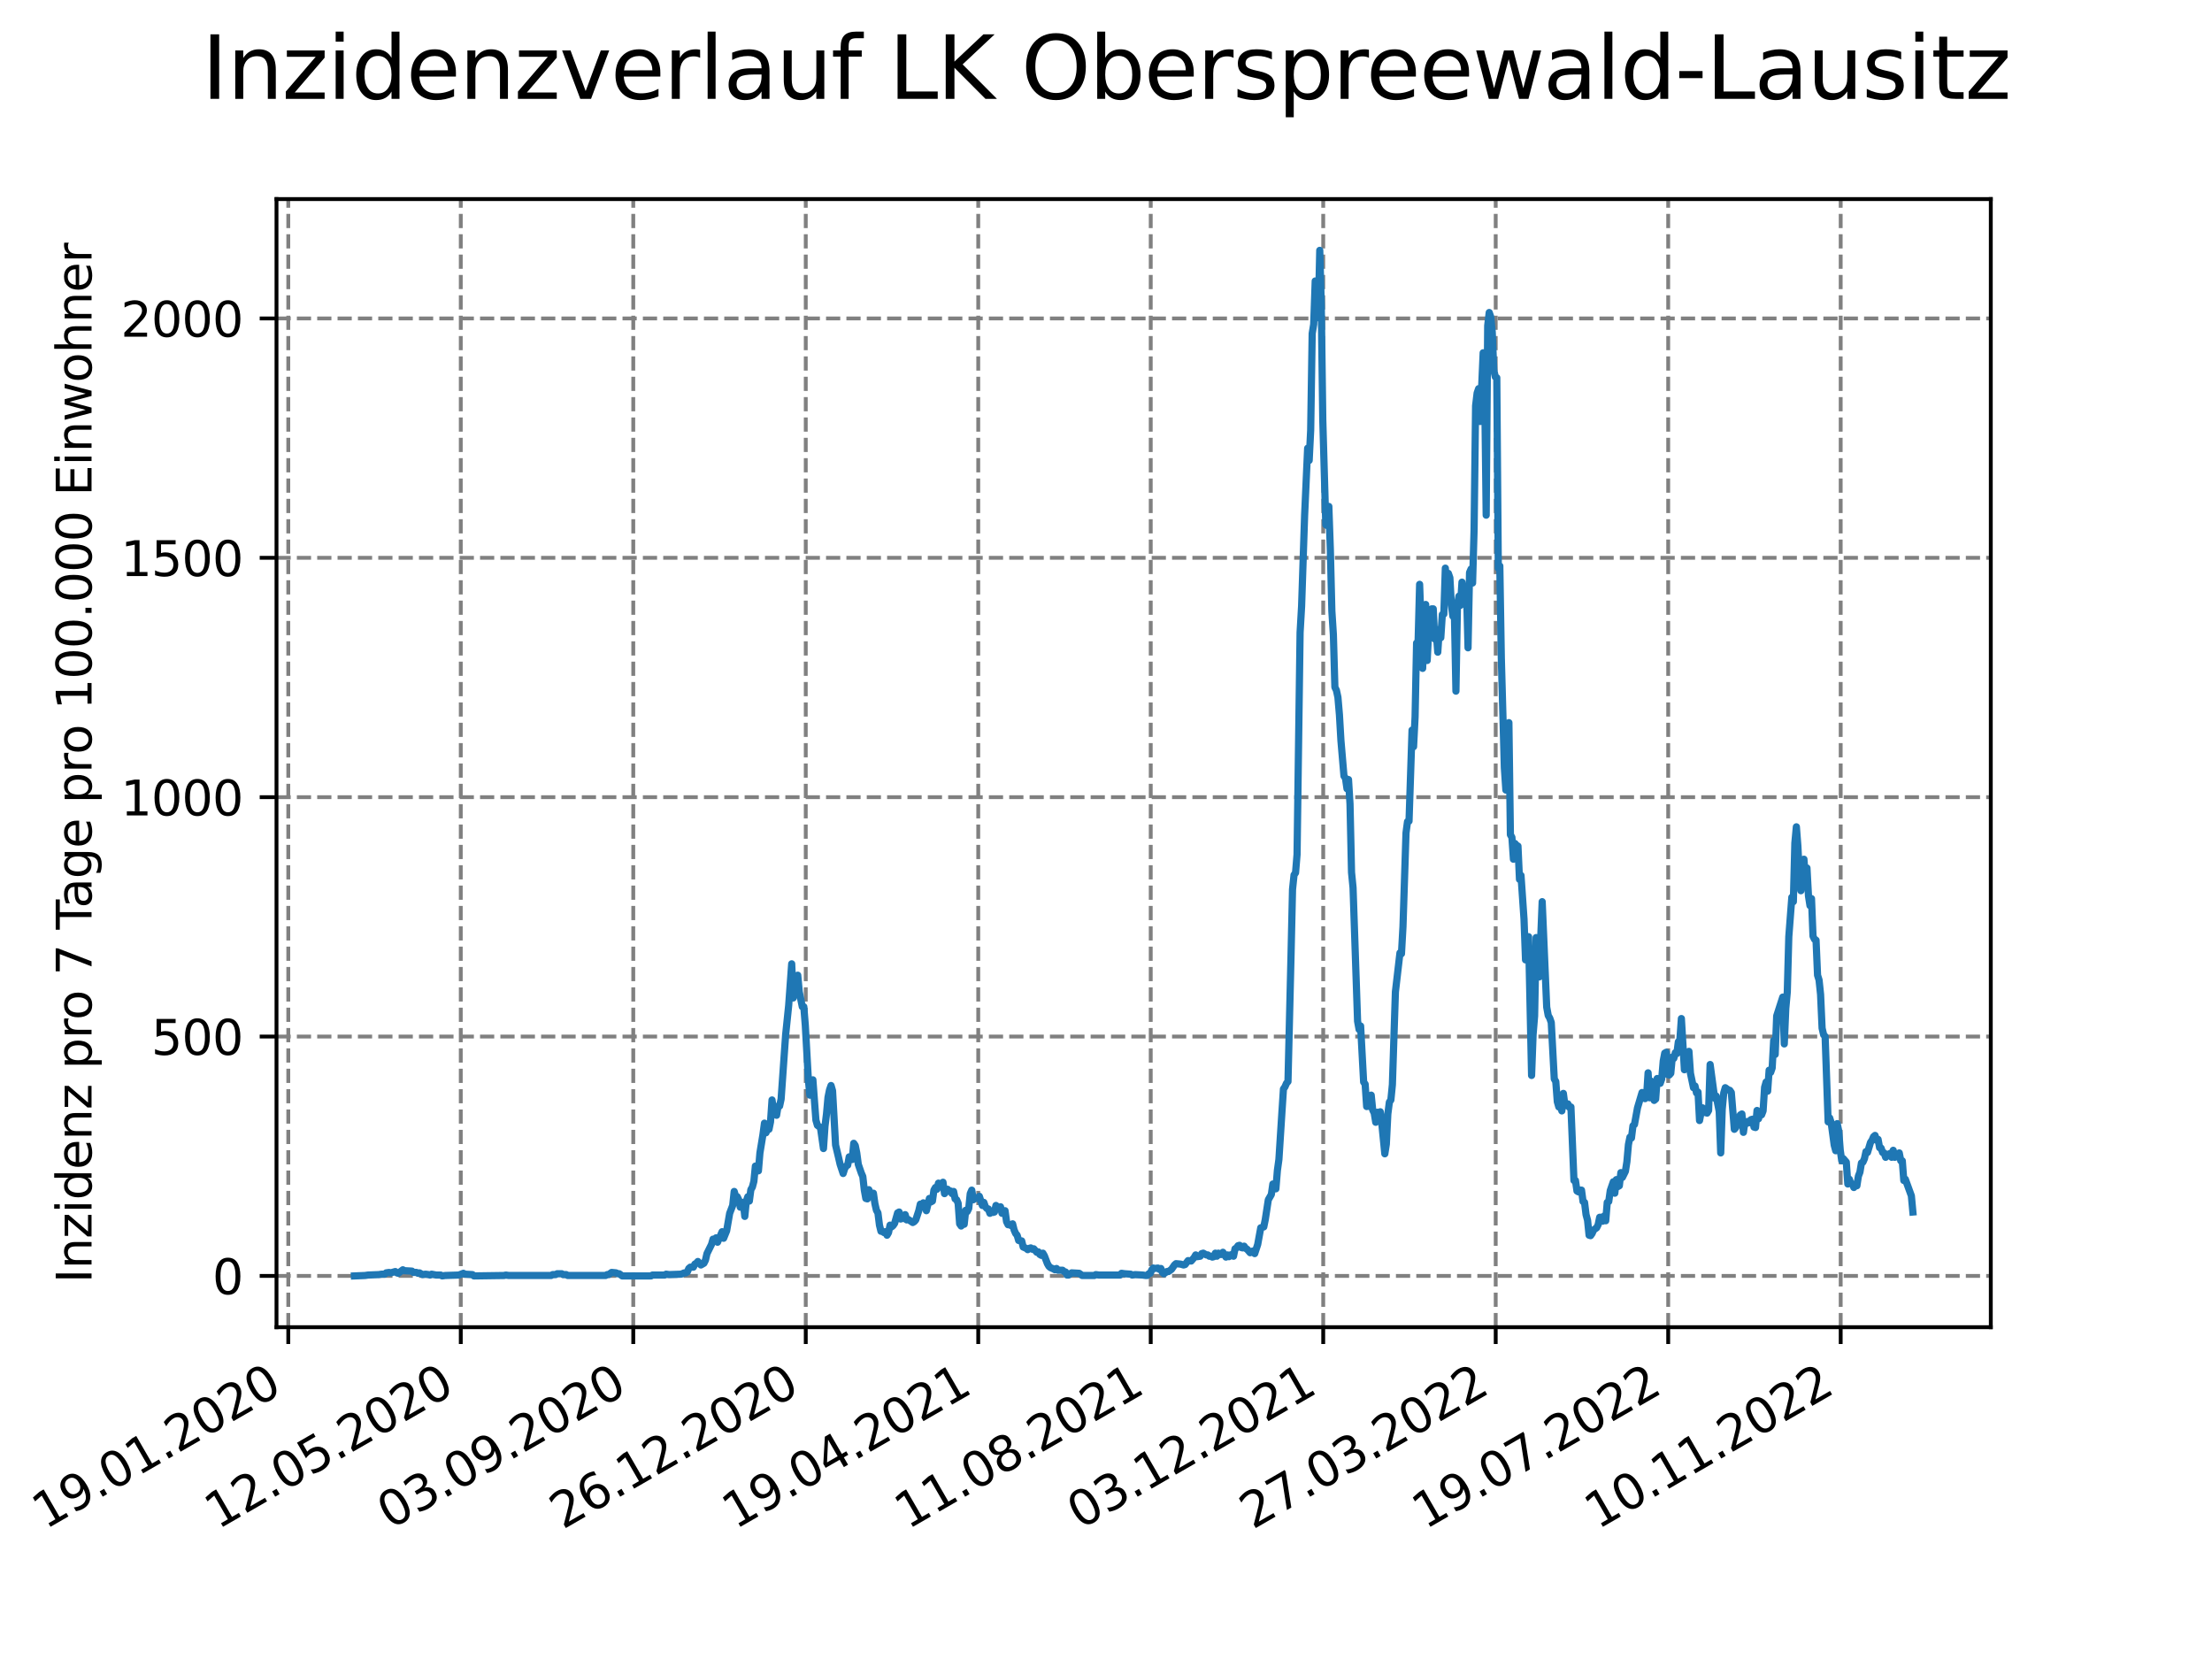 <?xml version="1.0" encoding="utf-8" standalone="no"?>
<!DOCTYPE svg PUBLIC "-//W3C//DTD SVG 1.1//EN"
  "http://www.w3.org/Graphics/SVG/1.1/DTD/svg11.dtd">
<svg xmlns:xlink="http://www.w3.org/1999/xlink" width="460.8pt" height="345.6pt" viewBox="0 0 460.8 345.6" xmlns="http://www.w3.org/2000/svg" version="1.1">
 <defs>
  <style type="text/css">*{stroke-linejoin: round; stroke-linecap: butt}</style>
 </defs>
 <g id="figure_1">
  <g id="patch_1">
   <path d="M 0 345.6 
L 460.8 345.6 
L 460.8 0 
L 0 0 
z
" style="fill: #ffffff"/>
  </g>
  <g id="axes_1">
   <g id="patch_2">
    <path d="M 57.6 276.48 
L 414.72 276.48 
L 414.72 41.472 
L 57.6 41.472 
z
" style="fill: #ffffff"/>
   </g>
   <g id="matplotlib.axis_1">
    <g id="xtick_1">
     <g id="line2d_1">
      <path d="M 60.056 276.48 
L 60.056 41.472 
" clip-path="url(#p225193b624)" style="fill: none; stroke-dasharray: 2.96,1.28; stroke-dashoffset: 0; stroke: #808080; stroke-width: 0.8"/>
     </g>
     <g id="line2d_2">
      <defs>
       <path id="m6583475e3d" d="M 0 0 
L 0 3.5 
" style="stroke: #000000; stroke-width: 0.8"/>
      </defs>
      <g>
       <use xlink:href="#m6583475e3d" x="60.056" y="276.48" style="stroke: #000000; stroke-width: 0.8"/>
      </g>
     </g>
     <g id="text_1">
      <!-- 19.01.2020 -->
      <g transform="translate(9.431 318.689) rotate(-30) scale(0.1 -0.1)">
       <defs>
        <path id="DejaVuSans-31" d="M 794 531 
L 1825 531 
L 1825 4091 
L 703 3866 
L 703 4441 
L 1819 4666 
L 2450 4666 
L 2450 531 
L 3481 531 
L 3481 0 
L 794 0 
L 794 531 
z
" transform="scale(0.016)"/>
        <path id="DejaVuSans-39" d="M 703 97 
L 703 672 
Q 941 559 1184 500 
Q 1428 441 1663 441 
Q 2288 441 2617 861 
Q 2947 1281 2994 2138 
Q 2813 1869 2534 1725 
Q 2256 1581 1919 1581 
Q 1219 1581 811 2004 
Q 403 2428 403 3163 
Q 403 3881 828 4315 
Q 1253 4750 1959 4750 
Q 2769 4750 3195 4129 
Q 3622 3509 3622 2328 
Q 3622 1225 3098 567 
Q 2575 -91 1691 -91 
Q 1453 -91 1209 -44 
Q 966 3 703 97 
z
M 1959 2075 
Q 2384 2075 2632 2365 
Q 2881 2656 2881 3163 
Q 2881 3666 2632 3958 
Q 2384 4250 1959 4250 
Q 1534 4250 1286 3958 
Q 1038 3666 1038 3163 
Q 1038 2656 1286 2365 
Q 1534 2075 1959 2075 
z
" transform="scale(0.016)"/>
        <path id="DejaVuSans-2e" d="M 684 794 
L 1344 794 
L 1344 0 
L 684 0 
L 684 794 
z
" transform="scale(0.016)"/>
        <path id="DejaVuSans-30" d="M 2034 4250 
Q 1547 4250 1301 3770 
Q 1056 3291 1056 2328 
Q 1056 1369 1301 889 
Q 1547 409 2034 409 
Q 2525 409 2770 889 
Q 3016 1369 3016 2328 
Q 3016 3291 2770 3770 
Q 2525 4250 2034 4250 
z
M 2034 4750 
Q 2819 4750 3233 4129 
Q 3647 3509 3647 2328 
Q 3647 1150 3233 529 
Q 2819 -91 2034 -91 
Q 1250 -91 836 529 
Q 422 1150 422 2328 
Q 422 3509 836 4129 
Q 1250 4750 2034 4750 
z
" transform="scale(0.016)"/>
        <path id="DejaVuSans-32" d="M 1228 531 
L 3431 531 
L 3431 0 
L 469 0 
L 469 531 
Q 828 903 1448 1529 
Q 2069 2156 2228 2338 
Q 2531 2678 2651 2914 
Q 2772 3150 2772 3378 
Q 2772 3750 2511 3984 
Q 2250 4219 1831 4219 
Q 1534 4219 1204 4116 
Q 875 4013 500 3803 
L 500 4441 
Q 881 4594 1212 4672 
Q 1544 4750 1819 4750 
Q 2544 4750 2975 4387 
Q 3406 4025 3406 3419 
Q 3406 3131 3298 2873 
Q 3191 2616 2906 2266 
Q 2828 2175 2409 1742 
Q 1991 1309 1228 531 
z
" transform="scale(0.016)"/>
       </defs>
       <use xlink:href="#DejaVuSans-31"/>
       <use xlink:href="#DejaVuSans-39" x="63.623"/>
       <use xlink:href="#DejaVuSans-2e" x="127.246"/>
       <use xlink:href="#DejaVuSans-30" x="159.033"/>
       <use xlink:href="#DejaVuSans-31" x="222.656"/>
       <use xlink:href="#DejaVuSans-2e" x="286.279"/>
       <use xlink:href="#DejaVuSans-32" x="318.066"/>
       <use xlink:href="#DejaVuSans-30" x="381.689"/>
       <use xlink:href="#DejaVuSans-32" x="445.312"/>
       <use xlink:href="#DejaVuSans-30" x="508.936"/>
      </g>
     </g>
    </g>
    <g id="xtick_2">
     <g id="line2d_3">
      <path d="M 95.989 276.48 
L 95.989 41.472 
" clip-path="url(#p225193b624)" style="fill: none; stroke-dasharray: 2.96,1.28; stroke-dashoffset: 0; stroke: #808080; stroke-width: 0.8"/>
     </g>
     <g id="line2d_4">
      <g>
       <use xlink:href="#m6583475e3d" x="95.989" y="276.48" style="stroke: #000000; stroke-width: 0.8"/>
      </g>
     </g>
     <g id="text_2">
      <!-- 12.05.2020 -->
      <g transform="translate(45.363 318.689) rotate(-30) scale(0.1 -0.1)">
       <defs>
        <path id="DejaVuSans-35" d="M 691 4666 
L 3169 4666 
L 3169 4134 
L 1269 4134 
L 1269 2991 
Q 1406 3038 1543 3061 
Q 1681 3084 1819 3084 
Q 2600 3084 3056 2656 
Q 3513 2228 3513 1497 
Q 3513 744 3044 326 
Q 2575 -91 1722 -91 
Q 1428 -91 1123 -41 
Q 819 9 494 109 
L 494 744 
Q 775 591 1075 516 
Q 1375 441 1709 441 
Q 2250 441 2565 725 
Q 2881 1009 2881 1497 
Q 2881 1984 2565 2268 
Q 2250 2553 1709 2553 
Q 1456 2553 1204 2497 
Q 953 2441 691 2322 
L 691 4666 
z
" transform="scale(0.016)"/>
       </defs>
       <use xlink:href="#DejaVuSans-31"/>
       <use xlink:href="#DejaVuSans-32" x="63.623"/>
       <use xlink:href="#DejaVuSans-2e" x="127.246"/>
       <use xlink:href="#DejaVuSans-30" x="159.033"/>
       <use xlink:href="#DejaVuSans-35" x="222.656"/>
       <use xlink:href="#DejaVuSans-2e" x="286.279"/>
       <use xlink:href="#DejaVuSans-32" x="318.066"/>
       <use xlink:href="#DejaVuSans-30" x="381.689"/>
       <use xlink:href="#DejaVuSans-32" x="445.312"/>
       <use xlink:href="#DejaVuSans-30" x="508.936"/>
      </g>
     </g>
    </g>
    <g id="xtick_3">
     <g id="line2d_5">
      <path d="M 131.921 276.48 
L 131.921 41.472 
" clip-path="url(#p225193b624)" style="fill: none; stroke-dasharray: 2.96,1.28; stroke-dashoffset: 0; stroke: #808080; stroke-width: 0.8"/>
     </g>
     <g id="line2d_6">
      <g>
       <use xlink:href="#m6583475e3d" x="131.921" y="276.48" style="stroke: #000000; stroke-width: 0.8"/>
      </g>
     </g>
     <g id="text_3">
      <!-- 03.09.2020 -->
      <g transform="translate(81.296 318.689) rotate(-30) scale(0.1 -0.1)">
       <defs>
        <path id="DejaVuSans-33" d="M 2597 2516 
Q 3050 2419 3304 2112 
Q 3559 1806 3559 1356 
Q 3559 666 3084 287 
Q 2609 -91 1734 -91 
Q 1441 -91 1130 -33 
Q 819 25 488 141 
L 488 750 
Q 750 597 1062 519 
Q 1375 441 1716 441 
Q 2309 441 2620 675 
Q 2931 909 2931 1356 
Q 2931 1769 2642 2001 
Q 2353 2234 1838 2234 
L 1294 2234 
L 1294 2753 
L 1863 2753 
Q 2328 2753 2575 2939 
Q 2822 3125 2822 3475 
Q 2822 3834 2567 4026 
Q 2313 4219 1838 4219 
Q 1578 4219 1281 4162 
Q 984 4106 628 3988 
L 628 4550 
Q 988 4650 1302 4700 
Q 1616 4750 1894 4750 
Q 2613 4750 3031 4423 
Q 3450 4097 3450 3541 
Q 3450 3153 3228 2886 
Q 3006 2619 2597 2516 
z
" transform="scale(0.016)"/>
       </defs>
       <use xlink:href="#DejaVuSans-30"/>
       <use xlink:href="#DejaVuSans-33" x="63.623"/>
       <use xlink:href="#DejaVuSans-2e" x="127.246"/>
       <use xlink:href="#DejaVuSans-30" x="159.033"/>
       <use xlink:href="#DejaVuSans-39" x="222.656"/>
       <use xlink:href="#DejaVuSans-2e" x="286.279"/>
       <use xlink:href="#DejaVuSans-32" x="318.066"/>
       <use xlink:href="#DejaVuSans-30" x="381.689"/>
       <use xlink:href="#DejaVuSans-32" x="445.312"/>
       <use xlink:href="#DejaVuSans-30" x="508.936"/>
      </g>
     </g>
    </g>
    <g id="xtick_4">
     <g id="line2d_7">
      <path d="M 167.854 276.48 
L 167.854 41.472 
" clip-path="url(#p225193b624)" style="fill: none; stroke-dasharray: 2.96,1.28; stroke-dashoffset: 0; stroke: #808080; stroke-width: 0.8"/>
     </g>
     <g id="line2d_8">
      <g>
       <use xlink:href="#m6583475e3d" x="167.854" y="276.48" style="stroke: #000000; stroke-width: 0.8"/>
      </g>
     </g>
     <g id="text_4">
      <!-- 26.12.2020 -->
      <g transform="translate(117.229 318.689) rotate(-30) scale(0.1 -0.1)">
       <defs>
        <path id="DejaVuSans-36" d="M 2113 2584 
Q 1688 2584 1439 2293 
Q 1191 2003 1191 1497 
Q 1191 994 1439 701 
Q 1688 409 2113 409 
Q 2538 409 2786 701 
Q 3034 994 3034 1497 
Q 3034 2003 2786 2293 
Q 2538 2584 2113 2584 
z
M 3366 4563 
L 3366 3988 
Q 3128 4100 2886 4159 
Q 2644 4219 2406 4219 
Q 1781 4219 1451 3797 
Q 1122 3375 1075 2522 
Q 1259 2794 1537 2939 
Q 1816 3084 2150 3084 
Q 2853 3084 3261 2657 
Q 3669 2231 3669 1497 
Q 3669 778 3244 343 
Q 2819 -91 2113 -91 
Q 1303 -91 875 529 
Q 447 1150 447 2328 
Q 447 3434 972 4092 
Q 1497 4750 2381 4750 
Q 2619 4750 2861 4703 
Q 3103 4656 3366 4563 
z
" transform="scale(0.016)"/>
       </defs>
       <use xlink:href="#DejaVuSans-32"/>
       <use xlink:href="#DejaVuSans-36" x="63.623"/>
       <use xlink:href="#DejaVuSans-2e" x="127.246"/>
       <use xlink:href="#DejaVuSans-31" x="159.033"/>
       <use xlink:href="#DejaVuSans-32" x="222.656"/>
       <use xlink:href="#DejaVuSans-2e" x="286.279"/>
       <use xlink:href="#DejaVuSans-32" x="318.066"/>
       <use xlink:href="#DejaVuSans-30" x="381.689"/>
       <use xlink:href="#DejaVuSans-32" x="445.312"/>
       <use xlink:href="#DejaVuSans-30" x="508.936"/>
      </g>
     </g>
    </g>
    <g id="xtick_5">
     <g id="line2d_9">
      <path d="M 203.786 276.48 
L 203.786 41.472 
" clip-path="url(#p225193b624)" style="fill: none; stroke-dasharray: 2.96,1.28; stroke-dashoffset: 0; stroke: #808080; stroke-width: 0.8"/>
     </g>
     <g id="line2d_10">
      <g>
       <use xlink:href="#m6583475e3d" x="203.786" y="276.48" style="stroke: #000000; stroke-width: 0.8"/>
      </g>
     </g>
     <g id="text_5">
      <!-- 19.04.2021 -->
      <g transform="translate(153.161 318.689) rotate(-30) scale(0.1 -0.1)">
       <defs>
        <path id="DejaVuSans-34" d="M 2419 4116 
L 825 1625 
L 2419 1625 
L 2419 4116 
z
M 2253 4666 
L 3047 4666 
L 3047 1625 
L 3713 1625 
L 3713 1100 
L 3047 1100 
L 3047 0 
L 2419 0 
L 2419 1100 
L 313 1100 
L 313 1709 
L 2253 4666 
z
" transform="scale(0.016)"/>
       </defs>
       <use xlink:href="#DejaVuSans-31"/>
       <use xlink:href="#DejaVuSans-39" x="63.623"/>
       <use xlink:href="#DejaVuSans-2e" x="127.246"/>
       <use xlink:href="#DejaVuSans-30" x="159.033"/>
       <use xlink:href="#DejaVuSans-34" x="222.656"/>
       <use xlink:href="#DejaVuSans-2e" x="286.279"/>
       <use xlink:href="#DejaVuSans-32" x="318.066"/>
       <use xlink:href="#DejaVuSans-30" x="381.689"/>
       <use xlink:href="#DejaVuSans-32" x="445.312"/>
       <use xlink:href="#DejaVuSans-31" x="508.936"/>
      </g>
     </g>
    </g>
    <g id="xtick_6">
     <g id="line2d_11">
      <path d="M 239.719 276.48 
L 239.719 41.472 
" clip-path="url(#p225193b624)" style="fill: none; stroke-dasharray: 2.96,1.28; stroke-dashoffset: 0; stroke: #808080; stroke-width: 0.8"/>
     </g>
     <g id="line2d_12">
      <g>
       <use xlink:href="#m6583475e3d" x="239.719" y="276.48" style="stroke: #000000; stroke-width: 0.8"/>
      </g>
     </g>
     <g id="text_6">
      <!-- 11.08.2021 -->
      <g transform="translate(189.094 318.689) rotate(-30) scale(0.1 -0.1)">
       <defs>
        <path id="DejaVuSans-38" d="M 2034 2216 
Q 1584 2216 1326 1975 
Q 1069 1734 1069 1313 
Q 1069 891 1326 650 
Q 1584 409 2034 409 
Q 2484 409 2743 651 
Q 3003 894 3003 1313 
Q 3003 1734 2745 1975 
Q 2488 2216 2034 2216 
z
M 1403 2484 
Q 997 2584 770 2862 
Q 544 3141 544 3541 
Q 544 4100 942 4425 
Q 1341 4750 2034 4750 
Q 2731 4750 3128 4425 
Q 3525 4100 3525 3541 
Q 3525 3141 3298 2862 
Q 3072 2584 2669 2484 
Q 3125 2378 3379 2068 
Q 3634 1759 3634 1313 
Q 3634 634 3220 271 
Q 2806 -91 2034 -91 
Q 1263 -91 848 271 
Q 434 634 434 1313 
Q 434 1759 690 2068 
Q 947 2378 1403 2484 
z
M 1172 3481 
Q 1172 3119 1398 2916 
Q 1625 2713 2034 2713 
Q 2441 2713 2670 2916 
Q 2900 3119 2900 3481 
Q 2900 3844 2670 4047 
Q 2441 4250 2034 4250 
Q 1625 4250 1398 4047 
Q 1172 3844 1172 3481 
z
" transform="scale(0.016)"/>
       </defs>
       <use xlink:href="#DejaVuSans-31"/>
       <use xlink:href="#DejaVuSans-31" x="63.623"/>
       <use xlink:href="#DejaVuSans-2e" x="127.246"/>
       <use xlink:href="#DejaVuSans-30" x="159.033"/>
       <use xlink:href="#DejaVuSans-38" x="222.656"/>
       <use xlink:href="#DejaVuSans-2e" x="286.279"/>
       <use xlink:href="#DejaVuSans-32" x="318.066"/>
       <use xlink:href="#DejaVuSans-30" x="381.689"/>
       <use xlink:href="#DejaVuSans-32" x="445.312"/>
       <use xlink:href="#DejaVuSans-31" x="508.936"/>
      </g>
     </g>
    </g>
    <g id="xtick_7">
     <g id="line2d_13">
      <path d="M 275.652 276.48 
L 275.652 41.472 
" clip-path="url(#p225193b624)" style="fill: none; stroke-dasharray: 2.96,1.28; stroke-dashoffset: 0; stroke: #808080; stroke-width: 0.8"/>
     </g>
     <g id="line2d_14">
      <g>
       <use xlink:href="#m6583475e3d" x="275.652" y="276.48" style="stroke: #000000; stroke-width: 0.8"/>
      </g>
     </g>
     <g id="text_7">
      <!-- 03.12.2021 -->
      <g transform="translate(225.027 318.689) rotate(-30) scale(0.1 -0.1)">
       <use xlink:href="#DejaVuSans-30"/>
       <use xlink:href="#DejaVuSans-33" x="63.623"/>
       <use xlink:href="#DejaVuSans-2e" x="127.246"/>
       <use xlink:href="#DejaVuSans-31" x="159.033"/>
       <use xlink:href="#DejaVuSans-32" x="222.656"/>
       <use xlink:href="#DejaVuSans-2e" x="286.279"/>
       <use xlink:href="#DejaVuSans-32" x="318.066"/>
       <use xlink:href="#DejaVuSans-30" x="381.689"/>
       <use xlink:href="#DejaVuSans-32" x="445.312"/>
       <use xlink:href="#DejaVuSans-31" x="508.936"/>
      </g>
     </g>
    </g>
    <g id="xtick_8">
     <g id="line2d_15">
      <path d="M 311.584 276.48 
L 311.584 41.472 
" clip-path="url(#p225193b624)" style="fill: none; stroke-dasharray: 2.96,1.28; stroke-dashoffset: 0; stroke: #808080; stroke-width: 0.8"/>
     </g>
     <g id="line2d_16">
      <g>
       <use xlink:href="#m6583475e3d" x="311.584" y="276.48" style="stroke: #000000; stroke-width: 0.8"/>
      </g>
     </g>
     <g id="text_8">
      <!-- 27.03.2022 -->
      <g transform="translate(260.959 318.689) rotate(-30) scale(0.1 -0.1)">
       <defs>
        <path id="DejaVuSans-37" d="M 525 4666 
L 3525 4666 
L 3525 4397 
L 1831 0 
L 1172 0 
L 2766 4134 
L 525 4134 
L 525 4666 
z
" transform="scale(0.016)"/>
       </defs>
       <use xlink:href="#DejaVuSans-32"/>
       <use xlink:href="#DejaVuSans-37" x="63.623"/>
       <use xlink:href="#DejaVuSans-2e" x="127.246"/>
       <use xlink:href="#DejaVuSans-30" x="159.033"/>
       <use xlink:href="#DejaVuSans-33" x="222.656"/>
       <use xlink:href="#DejaVuSans-2e" x="286.279"/>
       <use xlink:href="#DejaVuSans-32" x="318.066"/>
       <use xlink:href="#DejaVuSans-30" x="381.689"/>
       <use xlink:href="#DejaVuSans-32" x="445.312"/>
       <use xlink:href="#DejaVuSans-32" x="508.936"/>
      </g>
     </g>
    </g>
    <g id="xtick_9">
     <g id="line2d_17">
      <path d="M 347.517 276.48 
L 347.517 41.472 
" clip-path="url(#p225193b624)" style="fill: none; stroke-dasharray: 2.96,1.28; stroke-dashoffset: 0; stroke: #808080; stroke-width: 0.8"/>
     </g>
     <g id="line2d_18">
      <g>
       <use xlink:href="#m6583475e3d" x="347.517" y="276.48" style="stroke: #000000; stroke-width: 0.8"/>
      </g>
     </g>
     <g id="text_9">
      <!-- 19.07.2022 -->
      <g transform="translate(296.892 318.689) rotate(-30) scale(0.1 -0.1)">
       <use xlink:href="#DejaVuSans-31"/>
       <use xlink:href="#DejaVuSans-39" x="63.623"/>
       <use xlink:href="#DejaVuSans-2e" x="127.246"/>
       <use xlink:href="#DejaVuSans-30" x="159.033"/>
       <use xlink:href="#DejaVuSans-37" x="222.656"/>
       <use xlink:href="#DejaVuSans-2e" x="286.279"/>
       <use xlink:href="#DejaVuSans-32" x="318.066"/>
       <use xlink:href="#DejaVuSans-30" x="381.689"/>
       <use xlink:href="#DejaVuSans-32" x="445.312"/>
       <use xlink:href="#DejaVuSans-32" x="508.936"/>
      </g>
     </g>
    </g>
    <g id="xtick_10">
     <g id="line2d_19">
      <path d="M 383.45 276.48 
L 383.45 41.472 
" clip-path="url(#p225193b624)" style="fill: none; stroke-dasharray: 2.96,1.28; stroke-dashoffset: 0; stroke: #808080; stroke-width: 0.8"/>
     </g>
     <g id="line2d_20">
      <g>
       <use xlink:href="#m6583475e3d" x="383.45" y="276.48" style="stroke: #000000; stroke-width: 0.8"/>
      </g>
     </g>
     <g id="text_10">
      <!-- 10.11.2022 -->
      <g transform="translate(332.824 318.689) rotate(-30) scale(0.1 -0.1)">
       <use xlink:href="#DejaVuSans-31"/>
       <use xlink:href="#DejaVuSans-30" x="63.623"/>
       <use xlink:href="#DejaVuSans-2e" x="127.246"/>
       <use xlink:href="#DejaVuSans-31" x="159.033"/>
       <use xlink:href="#DejaVuSans-31" x="222.656"/>
       <use xlink:href="#DejaVuSans-2e" x="286.279"/>
       <use xlink:href="#DejaVuSans-32" x="318.066"/>
       <use xlink:href="#DejaVuSans-30" x="381.689"/>
       <use xlink:href="#DejaVuSans-32" x="445.312"/>
       <use xlink:href="#DejaVuSans-32" x="508.936"/>
      </g>
     </g>
    </g>
   </g>
   <g id="matplotlib.axis_2">
    <g id="ytick_1">
     <g id="line2d_21">
      <path d="M 57.6 265.798 
L 414.72 265.798 
" clip-path="url(#p225193b624)" style="fill: none; stroke-dasharray: 2.96,1.28; stroke-dashoffset: 0; stroke: #808080; stroke-width: 0.8"/>
     </g>
     <g id="line2d_22">
      <defs>
       <path id="m612b97bc6a" d="M 0 0 
L -3.5 0 
" style="stroke: #000000; stroke-width: 0.8"/>
      </defs>
      <g>
       <use xlink:href="#m612b97bc6a" x="57.6" y="265.798" style="stroke: #000000; stroke-width: 0.8"/>
      </g>
     </g>
     <g id="text_11">
      <!-- 0 -->
      <g transform="translate(44.237 269.597) scale(0.1 -0.1)">
       <use xlink:href="#DejaVuSans-30"/>
      </g>
     </g>
    </g>
    <g id="ytick_2">
     <g id="line2d_23">
      <path d="M 57.6 215.934 
L 414.72 215.934 
" clip-path="url(#p225193b624)" style="fill: none; stroke-dasharray: 2.96,1.28; stroke-dashoffset: 0; stroke: #808080; stroke-width: 0.8"/>
     </g>
     <g id="line2d_24">
      <g>
       <use xlink:href="#m612b97bc6a" x="57.6" y="215.934" style="stroke: #000000; stroke-width: 0.8"/>
      </g>
     </g>
     <g id="text_12">
      <!-- 500 -->
      <g transform="translate(31.512 219.733) scale(0.1 -0.1)">
       <use xlink:href="#DejaVuSans-35"/>
       <use xlink:href="#DejaVuSans-30" x="63.623"/>
       <use xlink:href="#DejaVuSans-30" x="127.246"/>
      </g>
     </g>
    </g>
    <g id="ytick_3">
     <g id="line2d_25">
      <path d="M 57.6 166.069 
L 414.72 166.069 
" clip-path="url(#p225193b624)" style="fill: none; stroke-dasharray: 2.96,1.28; stroke-dashoffset: 0; stroke: #808080; stroke-width: 0.8"/>
     </g>
     <g id="line2d_26">
      <g>
       <use xlink:href="#m612b97bc6a" x="57.6" y="166.069" style="stroke: #000000; stroke-width: 0.8"/>
      </g>
     </g>
     <g id="text_13">
      <!-- 1000 -->
      <g transform="translate(25.15 169.868) scale(0.1 -0.1)">
       <use xlink:href="#DejaVuSans-31"/>
       <use xlink:href="#DejaVuSans-30" x="63.623"/>
       <use xlink:href="#DejaVuSans-30" x="127.246"/>
       <use xlink:href="#DejaVuSans-30" x="190.869"/>
      </g>
     </g>
    </g>
    <g id="ytick_4">
     <g id="line2d_27">
      <path d="M 57.6 116.205 
L 414.72 116.205 
" clip-path="url(#p225193b624)" style="fill: none; stroke-dasharray: 2.96,1.28; stroke-dashoffset: 0; stroke: #808080; stroke-width: 0.8"/>
     </g>
     <g id="line2d_28">
      <g>
       <use xlink:href="#m612b97bc6a" x="57.6" y="116.205" style="stroke: #000000; stroke-width: 0.8"/>
      </g>
     </g>
     <g id="text_14">
      <!-- 1500 -->
      <g transform="translate(25.15 120.004) scale(0.1 -0.1)">
       <use xlink:href="#DejaVuSans-31"/>
       <use xlink:href="#DejaVuSans-35" x="63.623"/>
       <use xlink:href="#DejaVuSans-30" x="127.246"/>
       <use xlink:href="#DejaVuSans-30" x="190.869"/>
      </g>
     </g>
    </g>
    <g id="ytick_5">
     <g id="line2d_29">
      <path d="M 57.6 66.341 
L 414.72 66.341 
" clip-path="url(#p225193b624)" style="fill: none; stroke-dasharray: 2.96,1.28; stroke-dashoffset: 0; stroke: #808080; stroke-width: 0.8"/>
     </g>
     <g id="line2d_30">
      <g>
       <use xlink:href="#m612b97bc6a" x="57.6" y="66.341" style="stroke: #000000; stroke-width: 0.8"/>
      </g>
     </g>
     <g id="text_15">
      <!-- 2000 -->
      <g transform="translate(25.15 70.14) scale(0.1 -0.1)">
       <use xlink:href="#DejaVuSans-32"/>
       <use xlink:href="#DejaVuSans-30" x="63.623"/>
       <use xlink:href="#DejaVuSans-30" x="127.246"/>
       <use xlink:href="#DejaVuSans-30" x="190.869"/>
      </g>
     </g>
    </g>
    <g id="text_16">
     <!-- Inzidenz pro 7 Tage pro 100.000 Einwohner -->
     <g transform="translate(19.07 267.301) rotate(-90) scale(0.1 -0.1)">
      <defs>
       <path id="DejaVuSans-49" d="M 628 4666 
L 1259 4666 
L 1259 0 
L 628 0 
L 628 4666 
z
" transform="scale(0.016)"/>
       <path id="DejaVuSans-6e" d="M 3513 2113 
L 3513 0 
L 2938 0 
L 2938 2094 
Q 2938 2591 2744 2837 
Q 2550 3084 2163 3084 
Q 1697 3084 1428 2787 
Q 1159 2491 1159 1978 
L 1159 0 
L 581 0 
L 581 3500 
L 1159 3500 
L 1159 2956 
Q 1366 3272 1645 3428 
Q 1925 3584 2291 3584 
Q 2894 3584 3203 3211 
Q 3513 2838 3513 2113 
z
" transform="scale(0.016)"/>
       <path id="DejaVuSans-7a" d="M 353 3500 
L 3084 3500 
L 3084 2975 
L 922 459 
L 3084 459 
L 3084 0 
L 275 0 
L 275 525 
L 2438 3041 
L 353 3041 
L 353 3500 
z
" transform="scale(0.016)"/>
       <path id="DejaVuSans-69" d="M 603 3500 
L 1178 3500 
L 1178 0 
L 603 0 
L 603 3500 
z
M 603 4863 
L 1178 4863 
L 1178 4134 
L 603 4134 
L 603 4863 
z
" transform="scale(0.016)"/>
       <path id="DejaVuSans-64" d="M 2906 2969 
L 2906 4863 
L 3481 4863 
L 3481 0 
L 2906 0 
L 2906 525 
Q 2725 213 2448 61 
Q 2172 -91 1784 -91 
Q 1150 -91 751 415 
Q 353 922 353 1747 
Q 353 2572 751 3078 
Q 1150 3584 1784 3584 
Q 2172 3584 2448 3432 
Q 2725 3281 2906 2969 
z
M 947 1747 
Q 947 1113 1208 752 
Q 1469 391 1925 391 
Q 2381 391 2643 752 
Q 2906 1113 2906 1747 
Q 2906 2381 2643 2742 
Q 2381 3103 1925 3103 
Q 1469 3103 1208 2742 
Q 947 2381 947 1747 
z
" transform="scale(0.016)"/>
       <path id="DejaVuSans-65" d="M 3597 1894 
L 3597 1613 
L 953 1613 
Q 991 1019 1311 708 
Q 1631 397 2203 397 
Q 2534 397 2845 478 
Q 3156 559 3463 722 
L 3463 178 
Q 3153 47 2828 -22 
Q 2503 -91 2169 -91 
Q 1331 -91 842 396 
Q 353 884 353 1716 
Q 353 2575 817 3079 
Q 1281 3584 2069 3584 
Q 2775 3584 3186 3129 
Q 3597 2675 3597 1894 
z
M 3022 2063 
Q 3016 2534 2758 2815 
Q 2500 3097 2075 3097 
Q 1594 3097 1305 2825 
Q 1016 2553 972 2059 
L 3022 2063 
z
" transform="scale(0.016)"/>
       <path id="DejaVuSans-20" transform="scale(0.016)"/>
       <path id="DejaVuSans-70" d="M 1159 525 
L 1159 -1331 
L 581 -1331 
L 581 3500 
L 1159 3500 
L 1159 2969 
Q 1341 3281 1617 3432 
Q 1894 3584 2278 3584 
Q 2916 3584 3314 3078 
Q 3713 2572 3713 1747 
Q 3713 922 3314 415 
Q 2916 -91 2278 -91 
Q 1894 -91 1617 61 
Q 1341 213 1159 525 
z
M 3116 1747 
Q 3116 2381 2855 2742 
Q 2594 3103 2138 3103 
Q 1681 3103 1420 2742 
Q 1159 2381 1159 1747 
Q 1159 1113 1420 752 
Q 1681 391 2138 391 
Q 2594 391 2855 752 
Q 3116 1113 3116 1747 
z
" transform="scale(0.016)"/>
       <path id="DejaVuSans-72" d="M 2631 2963 
Q 2534 3019 2420 3045 
Q 2306 3072 2169 3072 
Q 1681 3072 1420 2755 
Q 1159 2438 1159 1844 
L 1159 0 
L 581 0 
L 581 3500 
L 1159 3500 
L 1159 2956 
Q 1341 3275 1631 3429 
Q 1922 3584 2338 3584 
Q 2397 3584 2469 3576 
Q 2541 3569 2628 3553 
L 2631 2963 
z
" transform="scale(0.016)"/>
       <path id="DejaVuSans-6f" d="M 1959 3097 
Q 1497 3097 1228 2736 
Q 959 2375 959 1747 
Q 959 1119 1226 758 
Q 1494 397 1959 397 
Q 2419 397 2687 759 
Q 2956 1122 2956 1747 
Q 2956 2369 2687 2733 
Q 2419 3097 1959 3097 
z
M 1959 3584 
Q 2709 3584 3137 3096 
Q 3566 2609 3566 1747 
Q 3566 888 3137 398 
Q 2709 -91 1959 -91 
Q 1206 -91 779 398 
Q 353 888 353 1747 
Q 353 2609 779 3096 
Q 1206 3584 1959 3584 
z
" transform="scale(0.016)"/>
       <path id="DejaVuSans-54" d="M -19 4666 
L 3928 4666 
L 3928 4134 
L 2272 4134 
L 2272 0 
L 1638 0 
L 1638 4134 
L -19 4134 
L -19 4666 
z
" transform="scale(0.016)"/>
       <path id="DejaVuSans-61" d="M 2194 1759 
Q 1497 1759 1228 1600 
Q 959 1441 959 1056 
Q 959 750 1161 570 
Q 1363 391 1709 391 
Q 2188 391 2477 730 
Q 2766 1069 2766 1631 
L 2766 1759 
L 2194 1759 
z
M 3341 1997 
L 3341 0 
L 2766 0 
L 2766 531 
Q 2569 213 2275 61 
Q 1981 -91 1556 -91 
Q 1019 -91 701 211 
Q 384 513 384 1019 
Q 384 1609 779 1909 
Q 1175 2209 1959 2209 
L 2766 2209 
L 2766 2266 
Q 2766 2663 2505 2880 
Q 2244 3097 1772 3097 
Q 1472 3097 1187 3025 
Q 903 2953 641 2809 
L 641 3341 
Q 956 3463 1253 3523 
Q 1550 3584 1831 3584 
Q 2591 3584 2966 3190 
Q 3341 2797 3341 1997 
z
" transform="scale(0.016)"/>
       <path id="DejaVuSans-67" d="M 2906 1791 
Q 2906 2416 2648 2759 
Q 2391 3103 1925 3103 
Q 1463 3103 1205 2759 
Q 947 2416 947 1791 
Q 947 1169 1205 825 
Q 1463 481 1925 481 
Q 2391 481 2648 825 
Q 2906 1169 2906 1791 
z
M 3481 434 
Q 3481 -459 3084 -895 
Q 2688 -1331 1869 -1331 
Q 1566 -1331 1297 -1286 
Q 1028 -1241 775 -1147 
L 775 -588 
Q 1028 -725 1275 -790 
Q 1522 -856 1778 -856 
Q 2344 -856 2625 -561 
Q 2906 -266 2906 331 
L 2906 616 
Q 2728 306 2450 153 
Q 2172 0 1784 0 
Q 1141 0 747 490 
Q 353 981 353 1791 
Q 353 2603 747 3093 
Q 1141 3584 1784 3584 
Q 2172 3584 2450 3431 
Q 2728 3278 2906 2969 
L 2906 3500 
L 3481 3500 
L 3481 434 
z
" transform="scale(0.016)"/>
       <path id="DejaVuSans-45" d="M 628 4666 
L 3578 4666 
L 3578 4134 
L 1259 4134 
L 1259 2753 
L 3481 2753 
L 3481 2222 
L 1259 2222 
L 1259 531 
L 3634 531 
L 3634 0 
L 628 0 
L 628 4666 
z
" transform="scale(0.016)"/>
       <path id="DejaVuSans-77" d="M 269 3500 
L 844 3500 
L 1563 769 
L 2278 3500 
L 2956 3500 
L 3675 769 
L 4391 3500 
L 4966 3500 
L 4050 0 
L 3372 0 
L 2619 2869 
L 1863 0 
L 1184 0 
L 269 3500 
z
" transform="scale(0.016)"/>
       <path id="DejaVuSans-68" d="M 3513 2113 
L 3513 0 
L 2938 0 
L 2938 2094 
Q 2938 2591 2744 2837 
Q 2550 3084 2163 3084 
Q 1697 3084 1428 2787 
Q 1159 2491 1159 1978 
L 1159 0 
L 581 0 
L 581 4863 
L 1159 4863 
L 1159 2956 
Q 1366 3272 1645 3428 
Q 1925 3584 2291 3584 
Q 2894 3584 3203 3211 
Q 3513 2838 3513 2113 
z
" transform="scale(0.016)"/>
      </defs>
      <use xlink:href="#DejaVuSans-49"/>
      <use xlink:href="#DejaVuSans-6e" x="29.492"/>
      <use xlink:href="#DejaVuSans-7a" x="92.871"/>
      <use xlink:href="#DejaVuSans-69" x="145.361"/>
      <use xlink:href="#DejaVuSans-64" x="173.145"/>
      <use xlink:href="#DejaVuSans-65" x="236.621"/>
      <use xlink:href="#DejaVuSans-6e" x="298.145"/>
      <use xlink:href="#DejaVuSans-7a" x="361.523"/>
      <use xlink:href="#DejaVuSans-20" x="414.014"/>
      <use xlink:href="#DejaVuSans-70" x="445.801"/>
      <use xlink:href="#DejaVuSans-72" x="509.277"/>
      <use xlink:href="#DejaVuSans-6f" x="548.141"/>
      <use xlink:href="#DejaVuSans-20" x="609.322"/>
      <use xlink:href="#DejaVuSans-37" x="641.109"/>
      <use xlink:href="#DejaVuSans-20" x="704.732"/>
      <use xlink:href="#DejaVuSans-54" x="736.52"/>
      <use xlink:href="#DejaVuSans-61" x="781.104"/>
      <use xlink:href="#DejaVuSans-67" x="842.383"/>
      <use xlink:href="#DejaVuSans-65" x="905.859"/>
      <use xlink:href="#DejaVuSans-20" x="967.383"/>
      <use xlink:href="#DejaVuSans-70" x="999.17"/>
      <use xlink:href="#DejaVuSans-72" x="1062.646"/>
      <use xlink:href="#DejaVuSans-6f" x="1101.51"/>
      <use xlink:href="#DejaVuSans-20" x="1162.691"/>
      <use xlink:href="#DejaVuSans-31" x="1194.479"/>
      <use xlink:href="#DejaVuSans-30" x="1258.102"/>
      <use xlink:href="#DejaVuSans-30" x="1321.725"/>
      <use xlink:href="#DejaVuSans-2e" x="1385.348"/>
      <use xlink:href="#DejaVuSans-30" x="1417.135"/>
      <use xlink:href="#DejaVuSans-30" x="1480.758"/>
      <use xlink:href="#DejaVuSans-30" x="1544.381"/>
      <use xlink:href="#DejaVuSans-20" x="1608.004"/>
      <use xlink:href="#DejaVuSans-45" x="1639.791"/>
      <use xlink:href="#DejaVuSans-69" x="1702.975"/>
      <use xlink:href="#DejaVuSans-6e" x="1730.758"/>
      <use xlink:href="#DejaVuSans-77" x="1794.137"/>
      <use xlink:href="#DejaVuSans-6f" x="1875.924"/>
      <use xlink:href="#DejaVuSans-68" x="1937.105"/>
      <use xlink:href="#DejaVuSans-6e" x="2000.484"/>
      <use xlink:href="#DejaVuSans-65" x="2063.863"/>
      <use xlink:href="#DejaVuSans-72" x="2125.387"/>
     </g>
    </g>
   </g>
   <g id="line2d_31">
    <path d="M 73.833 265.798 
L 76.039 265.707 
L 76.67 265.615 
L 78.876 265.524 
L 79.506 265.433 
L 80.137 265.433 
L 80.452 265.16 
L 81.082 265.068 
L 81.397 265.16 
L 82.343 264.886 
L 82.658 265.16 
L 82.973 265.251 
L 83.919 264.521 
L 84.234 264.704 
L 85.81 264.795 
L 86.125 265.068 
L 86.756 265.068 
L 87.071 265.251 
L 87.386 265.16 
L 88.017 265.524 
L 88.647 265.433 
L 89.277 265.524 
L 89.593 265.615 
L 89.908 265.433 
L 90.853 265.615 
L 91.799 265.615 
L 92.114 265.798 
L 92.745 265.707 
L 95.581 265.615 
L 96.527 265.251 
L 96.842 265.433 
L 98.418 265.524 
L 98.733 265.798 
L 105.037 265.707 
L 105.353 265.615 
L 105.983 265.707 
L 114.809 265.707 
L 115.124 265.524 
L 115.754 265.524 
L 116.069 265.342 
L 117.015 265.342 
L 117.33 265.524 
L 117.961 265.524 
L 118.276 265.707 
L 126.156 265.707 
L 126.471 265.524 
L 126.786 265.524 
L 127.416 265.068 
L 128.362 265.16 
L 128.677 265.342 
L 128.992 265.342 
L 129.623 265.798 
L 135.612 265.798 
L 135.927 265.615 
L 138.448 265.615 
L 138.764 265.433 
L 139.394 265.524 
L 141.916 265.433 
L 142.546 265.16 
L 142.861 265.16 
L 143.176 264.977 
L 143.492 264.248 
L 143.807 263.974 
L 144.437 263.974 
L 144.752 263.336 
L 145.068 263.153 
L 145.383 262.789 
L 146.013 263.518 
L 146.644 263.153 
L 146.959 262.515 
L 147.274 261.147 
L 147.904 259.871 
L 148.22 259.233 
L 148.535 258.138 
L 148.85 258.23 
L 149.165 257.865 
L 149.48 258.777 
L 150.426 256.588 
L 150.741 257.956 
L 151.372 256.406 
L 152.002 252.759 
L 152.632 251.117 
L 152.948 248.199 
L 153.263 249.294 
L 153.578 249.294 
L 153.893 249.932 
L 154.208 251.482 
L 154.839 250.479 
L 155.154 253.397 
L 155.469 250.205 
L 155.784 249.294 
L 156.1 250.205 
L 156.415 247.835 
L 156.73 247.288 
L 157.045 246.102 
L 157.36 242.911 
L 157.676 243.914 
L 157.991 243.914 
L 158.306 240.175 
L 158.936 236.345 
L 159.252 233.975 
L 159.567 235.981 
L 159.882 235.16 
L 160.197 235.251 
L 160.512 233.701 
L 160.828 229.142 
L 161.143 231.33 
L 161.458 231.148 
L 161.773 232.333 
L 162.088 230.419 
L 162.404 230.419 
L 162.719 228.96 
L 163.664 215.556 
L 164.295 209.446 
L 164.925 200.784 
L 165.24 207.896 
L 165.556 205.799 
L 165.871 205.981 
L 166.186 203.155 
L 166.501 206.62 
L 167.132 209.72 
L 167.447 209.72 
L 167.762 213.641 
L 168.392 224.856 
L 168.708 228.139 
L 169.338 224.947 
L 169.968 233.336 
L 170.283 234.431 
L 170.914 234.887 
L 171.544 239.263 
L 171.859 234.613 
L 172.175 232.06 
L 172.49 228.595 
L 172.805 227.045 
L 173.12 226.133 
L 173.435 227.227 
L 174.066 238.534 
L 174.696 241.178 
L 175.011 242.546 
L 175.642 244.461 
L 175.957 243.458 
L 176.272 242.911 
L 176.587 242.728 
L 176.903 240.996 
L 177.218 241.087 
L 177.533 241.543 
L 177.848 238.169 
L 178.163 238.625 
L 178.479 240.175 
L 178.794 242.546 
L 179.424 244.37 
L 179.739 245.099 
L 180.055 247.926 
L 180.37 249.658 
L 180.685 249.749 
L 181 247.835 
L 181.315 248.655 
L 181.631 248.838 
L 181.946 248.564 
L 182.261 250.752 
L 182.576 252.12 
L 182.891 252.667 
L 183.207 255.22 
L 183.522 256.497 
L 183.837 256.497 
L 184.152 256.771 
L 184.467 256.588 
L 184.783 257.318 
L 185.098 256.771 
L 185.413 255.22 
L 185.728 255.585 
L 186.043 255.312 
L 186.359 254.856 
L 186.989 252.667 
L 187.304 252.485 
L 187.619 253.944 
L 187.935 253.762 
L 188.25 253.853 
L 188.565 253.032 
L 188.88 254.126 
L 189.195 254.035 
L 190.141 254.673 
L 190.456 254.491 
L 190.771 254.126 
L 191.402 252.211 
L 191.717 250.844 
L 192.032 251.026 
L 192.347 250.57 
L 192.663 250.935 
L 192.978 252.211 
L 193.608 249.658 
L 193.923 250.388 
L 194.239 250.205 
L 194.554 247.926 
L 194.869 247.379 
L 195.184 247.743 
L 195.499 246.467 
L 195.815 247.105 
L 196.13 247.105 
L 196.445 246.284 
L 196.76 248.655 
L 197.075 248.291 
L 197.391 247.743 
L 197.706 248.108 
L 198.021 248.108 
L 198.336 248.655 
L 198.651 248.199 
L 198.967 249.749 
L 199.282 249.932 
L 199.597 250.661 
L 199.912 254.947 
L 200.227 255.403 
L 200.543 254.856 
L 200.858 255.038 
L 201.173 252.12 
L 201.488 252.394 
L 201.803 251.756 
L 202.119 248.655 
L 202.434 247.926 
L 202.749 249.932 
L 203.064 249.476 
L 203.379 249.658 
L 203.695 249.567 
L 204.01 249.202 
L 204.64 251.117 
L 204.955 250.479 
L 205.271 251.391 
L 205.586 251.756 
L 205.901 251.847 
L 206.216 252.759 
L 206.531 252.394 
L 206.847 252.576 
L 207.162 252.485 
L 207.477 251.117 
L 208.107 251.847 
L 208.423 251.391 
L 208.738 252.759 
L 209.053 252.667 
L 209.368 252.211 
L 209.683 254.491 
L 209.999 255.129 
L 210.314 255.129 
L 210.629 255.312 
L 210.944 254.947 
L 211.259 256.224 
L 211.575 256.953 
L 211.89 257.318 
L 212.205 258.412 
L 212.835 258.503 
L 213.151 259.78 
L 213.781 260.053 
L 214.096 260.327 
L 214.411 260.053 
L 214.726 259.962 
L 215.042 260.236 
L 215.357 260.144 
L 215.987 260.874 
L 216.302 260.783 
L 216.618 261.33 
L 216.933 261.512 
L 217.248 261.056 
L 217.563 261.603 
L 218.194 263.245 
L 218.509 263.792 
L 218.824 264.065 
L 219.454 264.339 
L 219.77 264.521 
L 220.085 264.248 
L 220.4 264.612 
L 221.346 264.612 
L 221.661 264.886 
L 221.976 264.977 
L 222.291 265.615 
L 222.606 265.615 
L 223.237 265.16 
L 224.813 265.251 
L 225.443 265.707 
L 227.965 265.707 
L 228.28 265.524 
L 228.91 265.615 
L 233.323 265.615 
L 233.638 265.251 
L 234.269 265.342 
L 235.53 265.433 
L 235.845 265.615 
L 236.475 265.524 
L 238.051 265.615 
L 238.682 265.707 
L 238.997 265.707 
L 239.312 265.342 
L 239.627 265.251 
L 239.942 264.521 
L 240.258 264.157 
L 240.573 264.248 
L 241.203 264.157 
L 241.518 264.43 
L 241.834 264.248 
L 242.149 265.068 
L 242.464 265.342 
L 243.094 264.886 
L 243.41 264.886 
L 244.04 264.43 
L 244.67 263.518 
L 244.986 263.245 
L 245.931 263.336 
L 246.562 263.518 
L 246.877 263.427 
L 247.507 262.606 
L 248.138 262.698 
L 248.768 261.968 
L 249.083 261.421 
L 249.398 261.786 
L 250.029 261.695 
L 250.344 261.147 
L 250.659 261.056 
L 251.29 261.421 
L 251.605 261.421 
L 251.92 261.695 
L 252.235 261.695 
L 252.55 261.877 
L 252.866 261.786 
L 253.181 261.056 
L 253.496 261.695 
L 253.811 261.056 
L 254.126 261.33 
L 254.442 261.33 
L 254.757 260.874 
L 255.387 261.877 
L 255.702 261.421 
L 256.018 261.786 
L 256.333 261.421 
L 256.648 261.33 
L 256.963 261.695 
L 257.278 260.144 
L 257.594 259.962 
L 257.909 259.506 
L 258.224 259.415 
L 258.539 259.871 
L 258.854 259.962 
L 259.169 259.597 
L 259.485 260.053 
L 259.8 260.236 
L 260.43 260.965 
L 260.745 260.692 
L 261.061 260.6 
L 261.376 261.147 
L 262.006 259.233 
L 262.637 255.768 
L 263.267 255.585 
L 263.582 254.035 
L 264.213 249.932 
L 264.843 248.838 
L 265.158 246.649 
L 265.473 246.74 
L 265.789 247.652 
L 266.104 243.823 
L 266.419 241.543 
L 267.049 231.695 
L 267.365 226.862 
L 267.68 226.406 
L 267.995 225.677 
L 268.31 225.312 
L 268.941 199.142 
L 269.256 185.283 
L 269.571 182.273 
L 269.886 181.818 
L 270.201 177.988 
L 270.832 131.758 
L 271.147 126.287 
L 271.777 107.32 
L 272.408 93.369 
L 272.723 95.922 
L 273.038 89.631 
L 273.353 69.479 
L 273.669 67.564 
L 273.984 58.537 
L 274.614 66.196 
L 274.929 52.154 
L 275.245 63.461 
L 275.56 87.442 
L 276.19 109.326 
L 276.505 109.509 
L 276.821 105.497 
L 277.136 114.524 
L 277.451 127.29 
L 277.766 132.214 
L 278.081 143.156 
L 278.397 143.794 
L 278.712 145.253 
L 279.027 148.9 
L 279.342 154.28 
L 279.973 161.666 
L 280.288 162.122 
L 280.603 164.31 
L 280.918 162.395 
L 281.233 167.502 
L 281.549 181.726 
L 281.864 184.918 
L 282.809 212.729 
L 283.125 214.461 
L 283.44 213.732 
L 284.07 225.403 
L 284.385 225.859 
L 284.701 230.51 
L 285.016 229.324 
L 285.331 230.51 
L 285.646 228.139 
L 285.961 231.239 
L 286.277 231.877 
L 286.592 233.792 
L 286.907 231.695 
L 287.222 231.786 
L 287.537 231.604 
L 287.853 234.066 
L 288.483 240.358 
L 288.798 238.351 
L 289.113 232.06 
L 289.429 229.598 
L 289.744 229.142 
L 290.059 225.95 
L 290.689 206.62 
L 291.635 198.504 
L 291.95 198.687 
L 292.265 193.033 
L 292.896 173.52 
L 293.211 171.149 
L 293.526 171.058 
L 294.157 152.092 
L 294.472 155.557 
L 294.787 149.356 
L 295.102 133.946 
L 295.417 133.672 
L 295.733 121.727 
L 296.363 139.235 
L 296.678 129.934 
L 296.993 125.922 
L 297.309 137.593 
L 297.624 131.211 
L 297.939 131.028 
L 298.254 126.834 
L 298.569 126.834 
L 298.885 133.125 
L 299.2 131.758 
L 299.515 135.861 
L 299.83 131.119 
L 300.145 132.852 
L 300.461 128.019 
L 300.776 127.928 
L 301.091 118.354 
L 301.406 122.639 
L 301.721 119.448 
L 302.037 120.36 
L 302.352 126.104 
L 302.667 128.384 
L 302.982 127.928 
L 303.297 143.976 
L 303.612 126.104 
L 303.928 124.189 
L 304.243 126.104 
L 304.558 121.272 
L 304.873 123.916 
L 305.188 124.463 
L 305.504 123.186 
L 305.819 134.949 
L 306.134 119.265 
L 306.449 118.536 
L 306.764 121.454 
L 307.08 110.329 
L 307.395 84.524 
L 307.71 81.88 
L 308.025 80.968 
L 308.34 87.807 
L 308.971 73.491 
L 309.286 81.515 
L 309.601 107.32 
L 309.916 67.838 
L 310.232 65.102 
L 310.547 66.014 
L 310.862 69.206 
L 311.177 77.047 
L 311.492 78.506 
L 311.808 78.689 
L 312.123 118.354 
L 312.438 117.898 
L 312.753 137.046 
L 313.384 159.933 
L 313.699 164.584 
L 314.014 164.584 
L 314.329 150.541 
L 314.644 173.885 
L 314.96 174.432 
L 315.275 178.991 
L 315.59 175.708 
L 315.905 176.073 
L 316.22 176.255 
L 316.536 183.185 
L 316.851 182.365 
L 317.481 191.483 
L 317.796 199.963 
L 318.427 195.13 
L 319.057 224.036 
L 319.372 215.464 
L 319.688 211.635 
L 320.003 195.313 
L 320.318 200.875 
L 320.633 203.519 
L 321.264 187.836 
L 322.209 209.811 
L 322.524 211.543 
L 322.84 212.091 
L 323.155 213.002 
L 323.785 224.765 
L 324.1 225.312 
L 324.416 229.507 
L 324.731 230.601 
L 325.046 230.419 
L 325.361 231.422 
L 325.676 227.774 
L 325.992 230.145 
L 326.307 230.327 
L 326.622 229.963 
L 326.937 230.692 
L 327.252 230.601 
L 327.883 245.92 
L 328.198 245.92 
L 328.513 248.108 
L 328.828 248.291 
L 329.144 247.926 
L 329.459 247.926 
L 329.774 250.297 
L 330.089 250.479 
L 330.404 253.032 
L 330.72 254.217 
L 331.035 257.318 
L 331.35 257.409 
L 331.665 256.953 
L 331.98 256.224 
L 332.611 255.768 
L 332.926 255.129 
L 333.241 253.579 
L 333.556 253.579 
L 333.872 254.4 
L 334.187 253.306 
L 334.502 254.309 
L 334.817 250.479 
L 335.132 250.297 
L 335.448 248.017 
L 336.078 246.193 
L 336.393 248.564 
L 336.708 245.737 
L 337.024 247.196 
L 337.339 247.014 
L 337.654 244.278 
L 337.969 245.281 
L 338.6 244.005 
L 338.915 241.999 
L 339.23 238.443 
L 339.545 236.893 
L 339.86 237.075 
L 340.176 234.522 
L 340.491 234.248 
L 341.121 230.783 
L 342.067 227.592 
L 342.697 228.868 
L 343.012 228.321 
L 343.328 223.489 
L 343.643 228.686 
L 343.958 225.221 
L 344.273 227.865 
L 344.588 229.233 
L 344.904 228.96 
L 345.219 224.674 
L 345.534 225.677 
L 345.849 225.677 
L 346.164 224.765 
L 346.48 221.027 
L 346.795 219.385 
L 347.11 219.203 
L 347.425 223.853 
L 347.74 223.944 
L 348.055 223.58 
L 348.371 220.206 
L 348.686 220.479 
L 349.001 219.294 
L 349.316 219.476 
L 349.631 217.014 
L 349.947 216.65 
L 350.262 212.182 
L 350.892 222.85 
L 351.207 222.212 
L 351.523 221.938 
L 351.838 219.021 
L 352.153 223.58 
L 352.783 226.589 
L 353.099 226.224 
L 353.414 227.683 
L 353.729 227.501 
L 354.044 233.428 
L 354.359 231.786 
L 354.675 230.783 
L 354.99 231.148 
L 355.305 231.786 
L 355.62 231.877 
L 355.935 231.33 
L 356.251 221.756 
L 357.196 228.777 
L 357.511 228.321 
L 358.142 231.513 
L 358.457 240.175 
L 358.772 231.057 
L 359.087 227.683 
L 359.403 226.589 
L 360.033 227.045 
L 360.348 227.136 
L 360.663 227.592 
L 361.294 235.251 
L 361.609 234.887 
L 362.239 232.789 
L 362.555 232.242 
L 362.87 232.06 
L 363.185 235.89 
L 363.5 233.61 
L 363.815 234.066 
L 364.131 233.61 
L 364.446 233.883 
L 364.761 233.245 
L 365.076 233.154 
L 365.391 234.795 
L 365.707 234.887 
L 366.022 231.33 
L 366.337 233.063 
L 366.652 231.786 
L 366.967 232.242 
L 367.283 231.422 
L 367.598 226.498 
L 367.913 225.403 
L 368.228 227.318 
L 368.543 222.941 
L 368.859 223.397 
L 369.174 222.486 
L 369.489 216.741 
L 369.804 219.659 
L 370.119 211.635 
L 371.38 207.714 
L 371.695 217.47 
L 372.011 210.085 
L 372.326 206.62 
L 372.641 195.13 
L 373.271 186.924 
L 373.587 187.836 
L 373.902 175.617 
L 374.217 172.243 
L 374.532 176.255 
L 374.847 182.729 
L 375.163 185.556 
L 375.478 179.538 
L 375.793 178.991 
L 376.108 183.185 
L 376.423 180.815 
L 376.739 186.65 
L 377.054 188.656 
L 377.369 187.197 
L 377.684 195.039 
L 377.999 195.677 
L 378.315 195.86 
L 378.63 203.155 
L 378.945 204.158 
L 379.26 207.167 
L 379.575 214.188 
L 379.891 215.556 
L 380.206 215.92 
L 380.836 233.701 
L 381.151 232.88 
L 381.467 233.883 
L 382.097 238.534 
L 382.412 239.719 
L 382.727 234.066 
L 383.043 235.616 
L 383.358 239.628 
L 383.673 241.816 
L 383.988 241.361 
L 384.619 242.09 
L 384.934 246.649 
L 385.249 245.646 
L 385.564 246.558 
L 385.879 246.649 
L 386.195 247.379 
L 386.51 247.014 
L 386.825 247.014 
L 387.14 245.008 
L 387.455 244.187 
L 387.771 242.272 
L 388.086 242.09 
L 388.401 241.361 
L 388.716 239.902 
L 389.031 240.084 
L 389.662 237.987 
L 389.977 237.531 
L 390.292 236.801 
L 390.607 236.528 
L 390.923 237.531 
L 391.238 237.348 
L 391.553 239.081 
L 391.868 239.172 
L 392.183 240.084 
L 392.498 240.175 
L 392.814 241.087 
L 393.129 240.449 
L 393.444 240.631 
L 393.759 240.266 
L 394.074 241.087 
L 394.39 239.628 
L 394.705 241.087 
L 395.02 240.996 
L 395.335 240.449 
L 395.65 240.175 
L 395.966 241.816 
L 396.281 241.816 
L 396.596 245.92 
L 396.911 245.646 
L 398.172 249.111 
L 398.487 252.485 
L 398.487 252.485 
" clip-path="url(#p225193b624)" style="fill: none; stroke: #1f77b4; stroke-width: 1.5; stroke-linecap: square"/>
   </g>
   <g id="patch_3">
    <path d="M 57.6 276.48 
L 57.6 41.472 
" style="fill: none; stroke: #000000; stroke-width: 0.8; stroke-linejoin: miter; stroke-linecap: square"/>
   </g>
   <g id="patch_4">
    <path d="M 414.72 276.48 
L 414.72 41.472 
" style="fill: none; stroke: #000000; stroke-width: 0.8; stroke-linejoin: miter; stroke-linecap: square"/>
   </g>
   <g id="patch_5">
    <path d="M 57.6 276.48 
L 414.72 276.48 
" style="fill: none; stroke: #000000; stroke-width: 0.8; stroke-linejoin: miter; stroke-linecap: square"/>
   </g>
   <g id="patch_6">
    <path d="M 57.6 41.472 
L 414.72 41.472 
" style="fill: none; stroke: #000000; stroke-width: 0.8; stroke-linejoin: miter; stroke-linecap: square"/>
   </g>
  </g>
  <g id="text_17">
   <!-- Inzidenzverlauf LK Oberspreewald-Lausitz -->
   <g transform="translate(42.027 20.589) scale(0.18 -0.18)">
    <defs>
     <path id="DejaVuSans-76" d="M 191 3500 
L 800 3500 
L 1894 563 
L 2988 3500 
L 3597 3500 
L 2284 0 
L 1503 0 
L 191 3500 
z
" transform="scale(0.016)"/>
     <path id="DejaVuSans-6c" d="M 603 4863 
L 1178 4863 
L 1178 0 
L 603 0 
L 603 4863 
z
" transform="scale(0.016)"/>
     <path id="DejaVuSans-75" d="M 544 1381 
L 544 3500 
L 1119 3500 
L 1119 1403 
Q 1119 906 1312 657 
Q 1506 409 1894 409 
Q 2359 409 2629 706 
Q 2900 1003 2900 1516 
L 2900 3500 
L 3475 3500 
L 3475 0 
L 2900 0 
L 2900 538 
Q 2691 219 2414 64 
Q 2138 -91 1772 -91 
Q 1169 -91 856 284 
Q 544 659 544 1381 
z
M 1991 3584 
L 1991 3584 
z
" transform="scale(0.016)"/>
     <path id="DejaVuSans-66" d="M 2375 4863 
L 2375 4384 
L 1825 4384 
Q 1516 4384 1395 4259 
Q 1275 4134 1275 3809 
L 1275 3500 
L 2222 3500 
L 2222 3053 
L 1275 3053 
L 1275 0 
L 697 0 
L 697 3053 
L 147 3053 
L 147 3500 
L 697 3500 
L 697 3744 
Q 697 4328 969 4595 
Q 1241 4863 1831 4863 
L 2375 4863 
z
" transform="scale(0.016)"/>
     <path id="DejaVuSans-4c" d="M 628 4666 
L 1259 4666 
L 1259 531 
L 3531 531 
L 3531 0 
L 628 0 
L 628 4666 
z
" transform="scale(0.016)"/>
     <path id="DejaVuSans-4b" d="M 628 4666 
L 1259 4666 
L 1259 2694 
L 3353 4666 
L 4166 4666 
L 1850 2491 
L 4331 0 
L 3500 0 
L 1259 2247 
L 1259 0 
L 628 0 
L 628 4666 
z
" transform="scale(0.016)"/>
     <path id="DejaVuSans-4f" d="M 2522 4238 
Q 1834 4238 1429 3725 
Q 1025 3213 1025 2328 
Q 1025 1447 1429 934 
Q 1834 422 2522 422 
Q 3209 422 3611 934 
Q 4013 1447 4013 2328 
Q 4013 3213 3611 3725 
Q 3209 4238 2522 4238 
z
M 2522 4750 
Q 3503 4750 4090 4092 
Q 4678 3434 4678 2328 
Q 4678 1225 4090 567 
Q 3503 -91 2522 -91 
Q 1538 -91 948 565 
Q 359 1222 359 2328 
Q 359 3434 948 4092 
Q 1538 4750 2522 4750 
z
" transform="scale(0.016)"/>
     <path id="DejaVuSans-62" d="M 3116 1747 
Q 3116 2381 2855 2742 
Q 2594 3103 2138 3103 
Q 1681 3103 1420 2742 
Q 1159 2381 1159 1747 
Q 1159 1113 1420 752 
Q 1681 391 2138 391 
Q 2594 391 2855 752 
Q 3116 1113 3116 1747 
z
M 1159 2969 
Q 1341 3281 1617 3432 
Q 1894 3584 2278 3584 
Q 2916 3584 3314 3078 
Q 3713 2572 3713 1747 
Q 3713 922 3314 415 
Q 2916 -91 2278 -91 
Q 1894 -91 1617 61 
Q 1341 213 1159 525 
L 1159 0 
L 581 0 
L 581 4863 
L 1159 4863 
L 1159 2969 
z
" transform="scale(0.016)"/>
     <path id="DejaVuSans-73" d="M 2834 3397 
L 2834 2853 
Q 2591 2978 2328 3040 
Q 2066 3103 1784 3103 
Q 1356 3103 1142 2972 
Q 928 2841 928 2578 
Q 928 2378 1081 2264 
Q 1234 2150 1697 2047 
L 1894 2003 
Q 2506 1872 2764 1633 
Q 3022 1394 3022 966 
Q 3022 478 2636 193 
Q 2250 -91 1575 -91 
Q 1294 -91 989 -36 
Q 684 19 347 128 
L 347 722 
Q 666 556 975 473 
Q 1284 391 1588 391 
Q 1994 391 2212 530 
Q 2431 669 2431 922 
Q 2431 1156 2273 1281 
Q 2116 1406 1581 1522 
L 1381 1569 
Q 847 1681 609 1914 
Q 372 2147 372 2553 
Q 372 3047 722 3315 
Q 1072 3584 1716 3584 
Q 2034 3584 2315 3537 
Q 2597 3491 2834 3397 
z
" transform="scale(0.016)"/>
     <path id="DejaVuSans-2d" d="M 313 2009 
L 1997 2009 
L 1997 1497 
L 313 1497 
L 313 2009 
z
" transform="scale(0.016)"/>
     <path id="DejaVuSans-74" d="M 1172 4494 
L 1172 3500 
L 2356 3500 
L 2356 3053 
L 1172 3053 
L 1172 1153 
Q 1172 725 1289 603 
Q 1406 481 1766 481 
L 2356 481 
L 2356 0 
L 1766 0 
Q 1100 0 847 248 
Q 594 497 594 1153 
L 594 3053 
L 172 3053 
L 172 3500 
L 594 3500 
L 594 4494 
L 1172 4494 
z
" transform="scale(0.016)"/>
    </defs>
    <use xlink:href="#DejaVuSans-49"/>
    <use xlink:href="#DejaVuSans-6e" x="29.492"/>
    <use xlink:href="#DejaVuSans-7a" x="92.871"/>
    <use xlink:href="#DejaVuSans-69" x="145.361"/>
    <use xlink:href="#DejaVuSans-64" x="173.145"/>
    <use xlink:href="#DejaVuSans-65" x="236.621"/>
    <use xlink:href="#DejaVuSans-6e" x="298.145"/>
    <use xlink:href="#DejaVuSans-7a" x="361.523"/>
    <use xlink:href="#DejaVuSans-76" x="414.014"/>
    <use xlink:href="#DejaVuSans-65" x="473.193"/>
    <use xlink:href="#DejaVuSans-72" x="534.717"/>
    <use xlink:href="#DejaVuSans-6c" x="575.83"/>
    <use xlink:href="#DejaVuSans-61" x="603.613"/>
    <use xlink:href="#DejaVuSans-75" x="664.893"/>
    <use xlink:href="#DejaVuSans-66" x="728.271"/>
    <use xlink:href="#DejaVuSans-20" x="763.477"/>
    <use xlink:href="#DejaVuSans-4c" x="795.264"/>
    <use xlink:href="#DejaVuSans-4b" x="850.977"/>
    <use xlink:href="#DejaVuSans-20" x="916.553"/>
    <use xlink:href="#DejaVuSans-4f" x="948.34"/>
    <use xlink:href="#DejaVuSans-62" x="1027.051"/>
    <use xlink:href="#DejaVuSans-65" x="1090.527"/>
    <use xlink:href="#DejaVuSans-72" x="1152.051"/>
    <use xlink:href="#DejaVuSans-73" x="1193.164"/>
    <use xlink:href="#DejaVuSans-70" x="1245.264"/>
    <use xlink:href="#DejaVuSans-72" x="1308.74"/>
    <use xlink:href="#DejaVuSans-65" x="1347.604"/>
    <use xlink:href="#DejaVuSans-65" x="1409.127"/>
    <use xlink:href="#DejaVuSans-77" x="1470.65"/>
    <use xlink:href="#DejaVuSans-61" x="1552.438"/>
    <use xlink:href="#DejaVuSans-6c" x="1613.717"/>
    <use xlink:href="#DejaVuSans-64" x="1641.5"/>
    <use xlink:href="#DejaVuSans-2d" x="1704.977"/>
    <use xlink:href="#DejaVuSans-4c" x="1741.061"/>
    <use xlink:href="#DejaVuSans-61" x="1796.773"/>
    <use xlink:href="#DejaVuSans-75" x="1858.053"/>
    <use xlink:href="#DejaVuSans-73" x="1921.432"/>
    <use xlink:href="#DejaVuSans-69" x="1973.531"/>
    <use xlink:href="#DejaVuSans-74" x="2001.314"/>
    <use xlink:href="#DejaVuSans-7a" x="2040.523"/>
   </g>
  </g>
 </g>
 <defs>
  <clipPath id="p225193b624">
   <rect x="57.6" y="41.472" width="357.12" height="235.008"/>
  </clipPath>
 </defs>
</svg>

